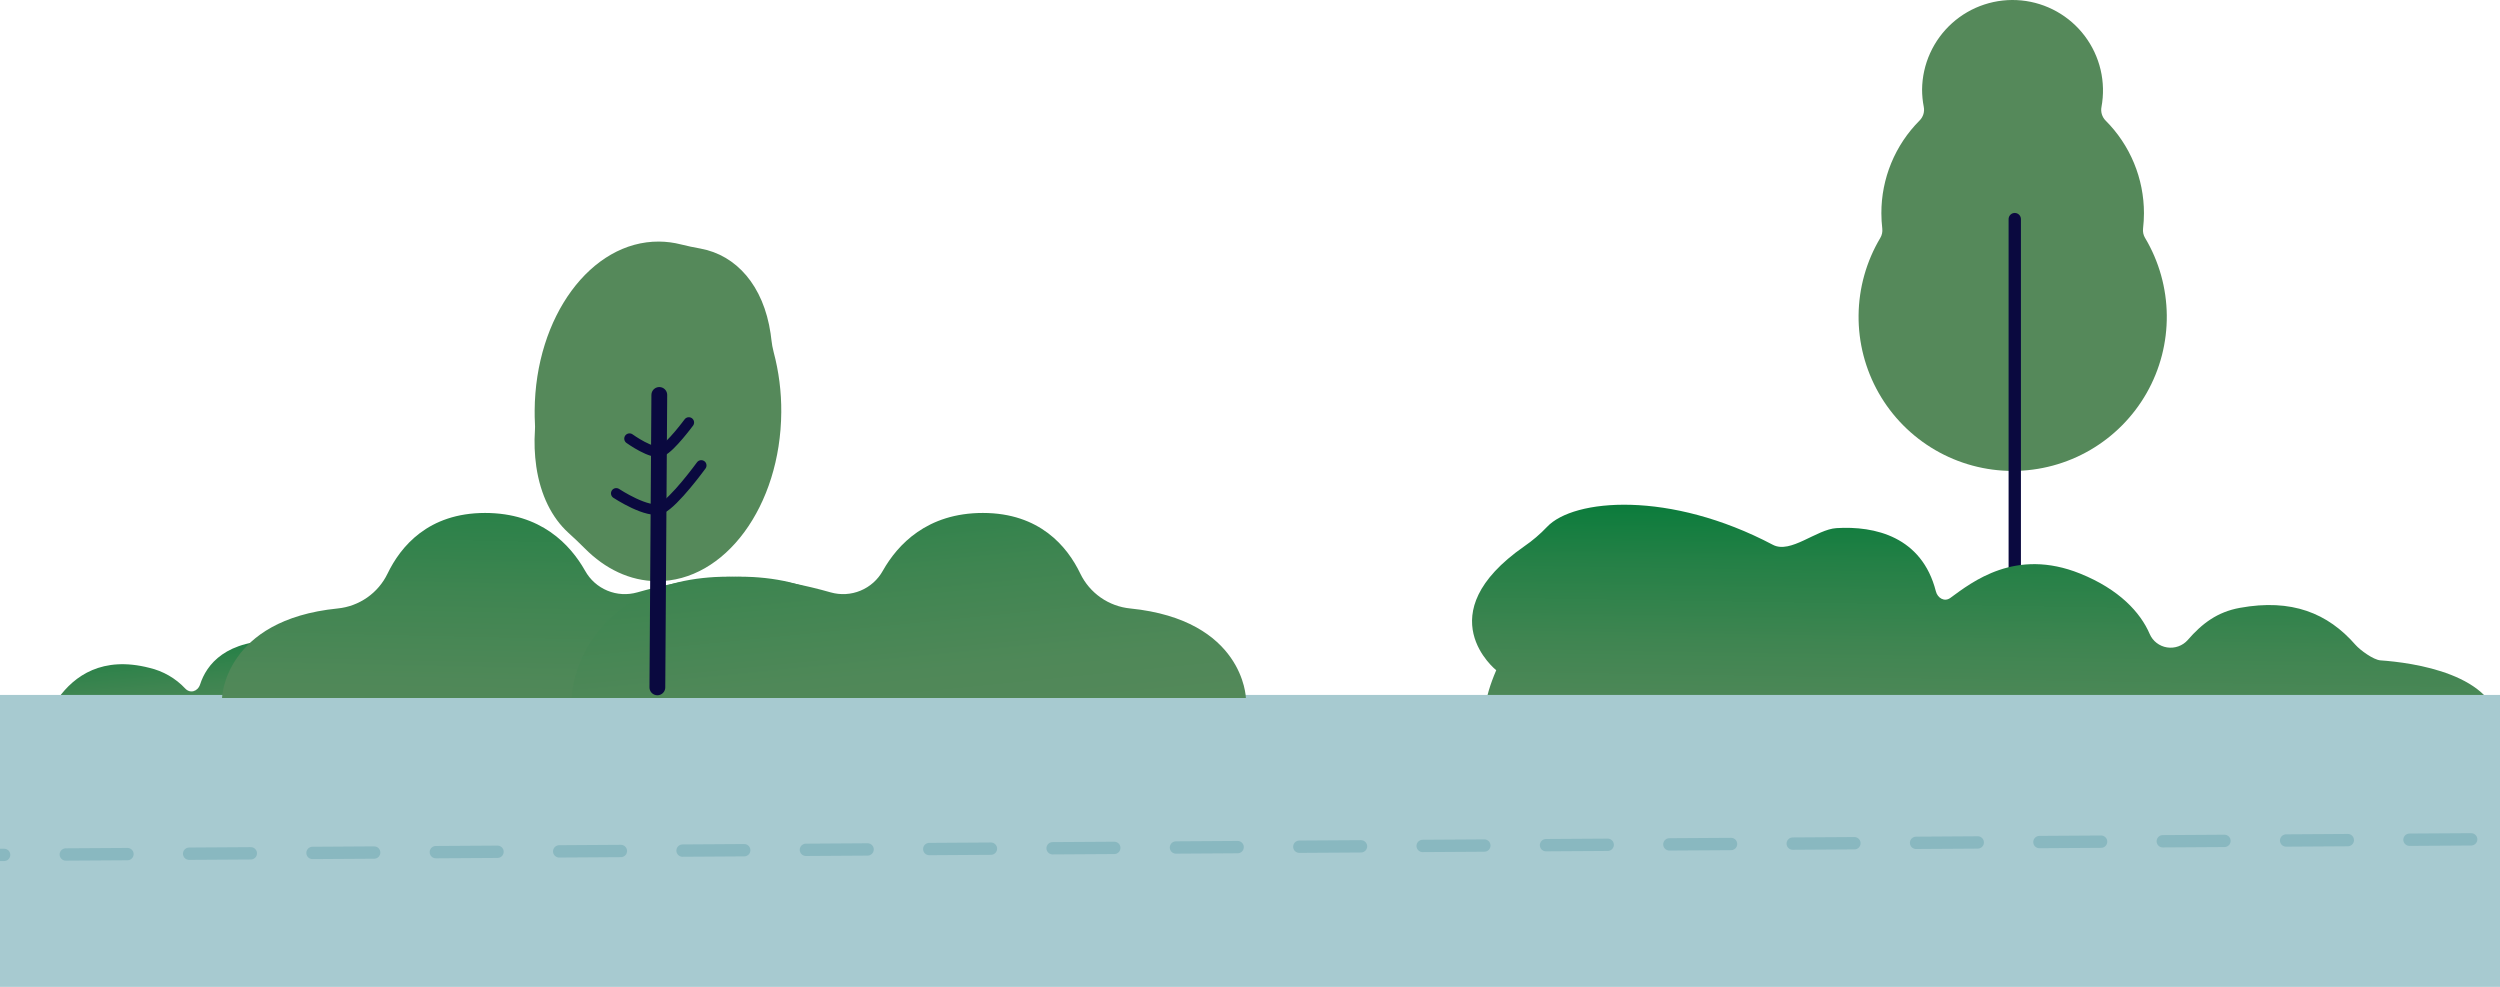 <svg width="608" height="240" viewBox="0 0 608 240" fill="none" xmlns="http://www.w3.org/2000/svg">
<g clip-path="url(#clip0)">
<path d="M86.838 181.718H9C9 181.718 13.549 156.562 36.327 162.421C39.672 163.201 42.711 164.955 45.059 167.46C46.237 168.718 48.097 168.207 48.674 166.43C50.209 161.699 54.807 155.45 68.3 155.751C89.981 156.27 86.838 181.718 86.838 181.718Z" fill="url(#paint0_linear)"/>
<path d="M521.68 57.87C521.272 57.184 521.1 56.383 521.19 55.59C521.334 54.352 521.407 53.107 521.41 51.86C521.413 47.674 520.591 43.529 518.99 39.661C517.389 35.793 515.041 32.279 512.08 29.32C511.656 28.892 511.344 28.366 511.169 27.789C510.995 27.212 510.964 26.602 511.08 26.01C511.636 23.013 511.562 19.933 510.865 16.965C510.167 13.998 508.86 11.208 507.028 8.772C505.195 6.336 502.876 4.308 500.218 2.816C497.559 1.324 494.62 0.4 491.586 0.104C488.552 -0.192 485.49 0.145 482.594 1.095C479.697 2.045 477.029 3.586 474.76 5.622C472.491 7.657 470.669 10.142 469.411 12.918C468.152 15.694 467.484 18.702 467.45 21.75C467.449 23.17 467.586 24.587 467.86 25.98C467.977 26.572 467.947 27.183 467.773 27.76C467.598 28.337 467.285 28.863 466.86 29.29C463.899 32.254 461.552 35.774 459.954 39.647C458.356 43.52 457.539 47.67 457.55 51.86C457.553 53.107 457.626 54.352 457.77 55.59C457.865 56.379 457.696 57.177 457.29 57.86C453.899 63.55 452.076 70.036 452.007 76.659C451.938 83.282 453.625 89.805 456.897 95.564C460.168 101.322 464.908 106.111 470.632 109.443C476.357 112.774 482.862 114.53 489.485 114.53C496.108 114.53 502.613 112.774 508.338 109.443C514.062 106.111 518.801 101.322 522.073 95.564C525.345 89.805 527.032 83.282 526.963 76.659C526.894 70.036 525.071 63.55 521.68 57.86V57.87Z" fill="#55895A"/>
<path d="M489.99 167.109V53.289" stroke="#0A093F" stroke-width="3" stroke-miterlimit="10" stroke-linecap="round"/>
<path d="M382.115 188.254C382.115 188.254 351.607 191.455 363.883 162.998C363.883 162.998 346.866 149.484 370.71 132.858C372.716 131.481 374.569 129.898 376.24 128.137C382.706 121.271 406.057 119.247 431.175 132.501C435.456 134.76 441.807 128.714 446.638 128.438C455.939 127.869 467.409 130.494 470.802 143.804C471.222 145.47 472.898 146.437 474.303 145.429C479.602 141.569 490.144 133.143 505.895 139.497C515.426 143.341 520.569 148.972 522.804 154.181C523.169 155.035 523.749 155.783 524.487 156.355C525.225 156.927 526.098 157.304 527.024 157.45C527.95 157.596 528.898 157.507 529.78 157.191C530.662 156.875 531.448 156.343 532.064 155.644C535.523 151.654 539.245 148.818 544.75 147.827C557.329 145.543 566.113 149.102 572.858 156.83C573.976 158.106 577.229 160.487 578.938 160.601C586.596 161.137 607.268 163.851 607.967 177.373V188.749L382.115 188.254Z" fill="url(#paint1_linear)"/>
<path d="M621 169H-14V240H621V169Z" fill="#A7CAD0"/>
<path d="M-14 208L621 204" stroke="#6DA6B0" stroke-opacity="0.5" stroke-width="3" stroke-miterlimit="10" stroke-linecap="round" stroke-dasharray="15 15"/>
<path d="M218 169.75H54C54 169.75 54.477 150.773 82.121 147.979C84.702 147.722 87.174 146.807 89.299 145.321C91.424 143.836 93.131 141.831 94.254 139.499C97.417 132.944 104.113 124.75 117.972 124.75C131.527 124.75 138.69 132.428 142.297 138.81C143.503 140.985 145.411 142.689 147.711 143.644C150.011 144.599 152.568 144.749 154.965 144.071C166.466 140.793 186.183 137.065 200.863 144.89C217.762 153.862 218 169.75 218 169.75Z" fill="url(#paint2_linear)"/>
<path d="M139 169.75H303C303 169.75 302.524 150.773 274.879 147.979C272.295 147.725 269.819 146.811 267.691 145.325C265.563 143.84 263.854 141.833 262.729 139.499C259.583 132.944 252.871 124.75 239.028 124.75C225.473 124.75 218.31 132.428 214.703 138.81C213.497 140.985 211.589 142.689 209.289 143.644C206.989 144.599 204.432 144.749 202.035 144.071C190.534 140.793 170.817 137.065 156.137 144.89C139.238 153.862 139 169.75 139 169.75Z" fill="url(#paint3_linear)"/>
<path d="M188.147 85.608C187.892 84.632 187.71 83.638 187.603 82.635C187.553 82.132 187.487 81.63 187.413 81.128C185.688 69.4 179.028 62.045 170.37 60.455C168.777 60.167 167.176 59.846 165.608 59.442C163.866 58.996 162.075 58.763 160.277 58.751C143.721 58.643 130.178 77.043 130.029 99.848C130.029 100.886 130.029 101.907 130.095 102.912C130.132 103.491 130.132 104.071 130.095 104.65C129.897 107.593 130.008 110.55 130.425 113.47C131.457 120.471 134.246 125.915 138.167 129.514C139.553 130.774 140.923 132.059 142.244 133.393C147.146 138.335 153.195 141.3 159.757 141.341C176.312 141.456 189.856 123.049 190.004 100.243C190.043 95.304 189.418 90.382 188.147 85.608Z" fill="#55895A"/>
<path d="M160.342 96.051L159.872 167.169" stroke="#0A093F" stroke-width="3.84" stroke-miterlimit="10" stroke-linecap="round"/>
<path d="M153.096 106.676C153.096 106.676 158.708 110.728 160.92 109.715C163.132 108.702 167.523 102.747 167.523 102.747" stroke="#0A093F" stroke-width="2.56" stroke-miterlimit="10" stroke-linecap="round"/>
<path d="M149.869 119.985C149.869 119.985 157.644 125.116 160.821 123.658C163.998 122.201 170.543 113.19 170.543 113.19" stroke="#0A093F" stroke-width="2.56" stroke-miterlimit="10" stroke-linecap="round"/>
</g>
<defs>
<linearGradient id="paint0_linear" x1="45.108" y1="145.631" x2="49.51" y2="197.032" gradientUnits="userSpaceOnUse">
<stop offset="0.03" stop-color="#007A37"/>
<stop offset="0.22" stop-color="#248046"/>
<stop offset="0.41" stop-color="#3F8551"/>
<stop offset="0.57" stop-color="#4F8858"/>
<stop offset="0.7" stop-color="#55895A"/>
</linearGradient>
<linearGradient id="paint1_linear" x1="483.899" y1="114.908" x2="482.252" y2="217.679" gradientUnits="userSpaceOnUse">
<stop offset="0.03" stop-color="#007A37"/>
<stop offset="0.22" stop-color="#248046"/>
<stop offset="0.41" stop-color="#3F8551"/>
<stop offset="0.57" stop-color="#4F8858"/>
<stop offset="0.7" stop-color="#55895A"/>
</linearGradient>
<linearGradient id="paint2_linear" x1="137.787" y1="89.746" x2="134.812" y2="223.673" gradientUnits="userSpaceOnUse">
<stop offset="0.03" stop-color="#007A37"/>
<stop offset="0.22" stop-color="#248046"/>
<stop offset="0.41" stop-color="#3F8551"/>
<stop offset="0.57" stop-color="#4F8858"/>
<stop offset="0.7" stop-color="#55895A"/>
</linearGradient>
<linearGradient id="paint3_linear" x1="211.926" y1="79.176" x2="226.719" y2="227.483" gradientUnits="userSpaceOnUse">
<stop offset="0.03" stop-color="#007A37"/>
<stop offset="0.22" stop-color="#248046"/>
<stop offset="0.41" stop-color="#3F8551"/>
<stop offset="0.57" stop-color="#4F8858"/>
<stop offset="0.7" stop-color="#55895A"/>
</linearGradient>
<clipPath id="clip0">
<rect width="608" height="240" fill="white"/>
</clipPath>
</defs>
</svg>
